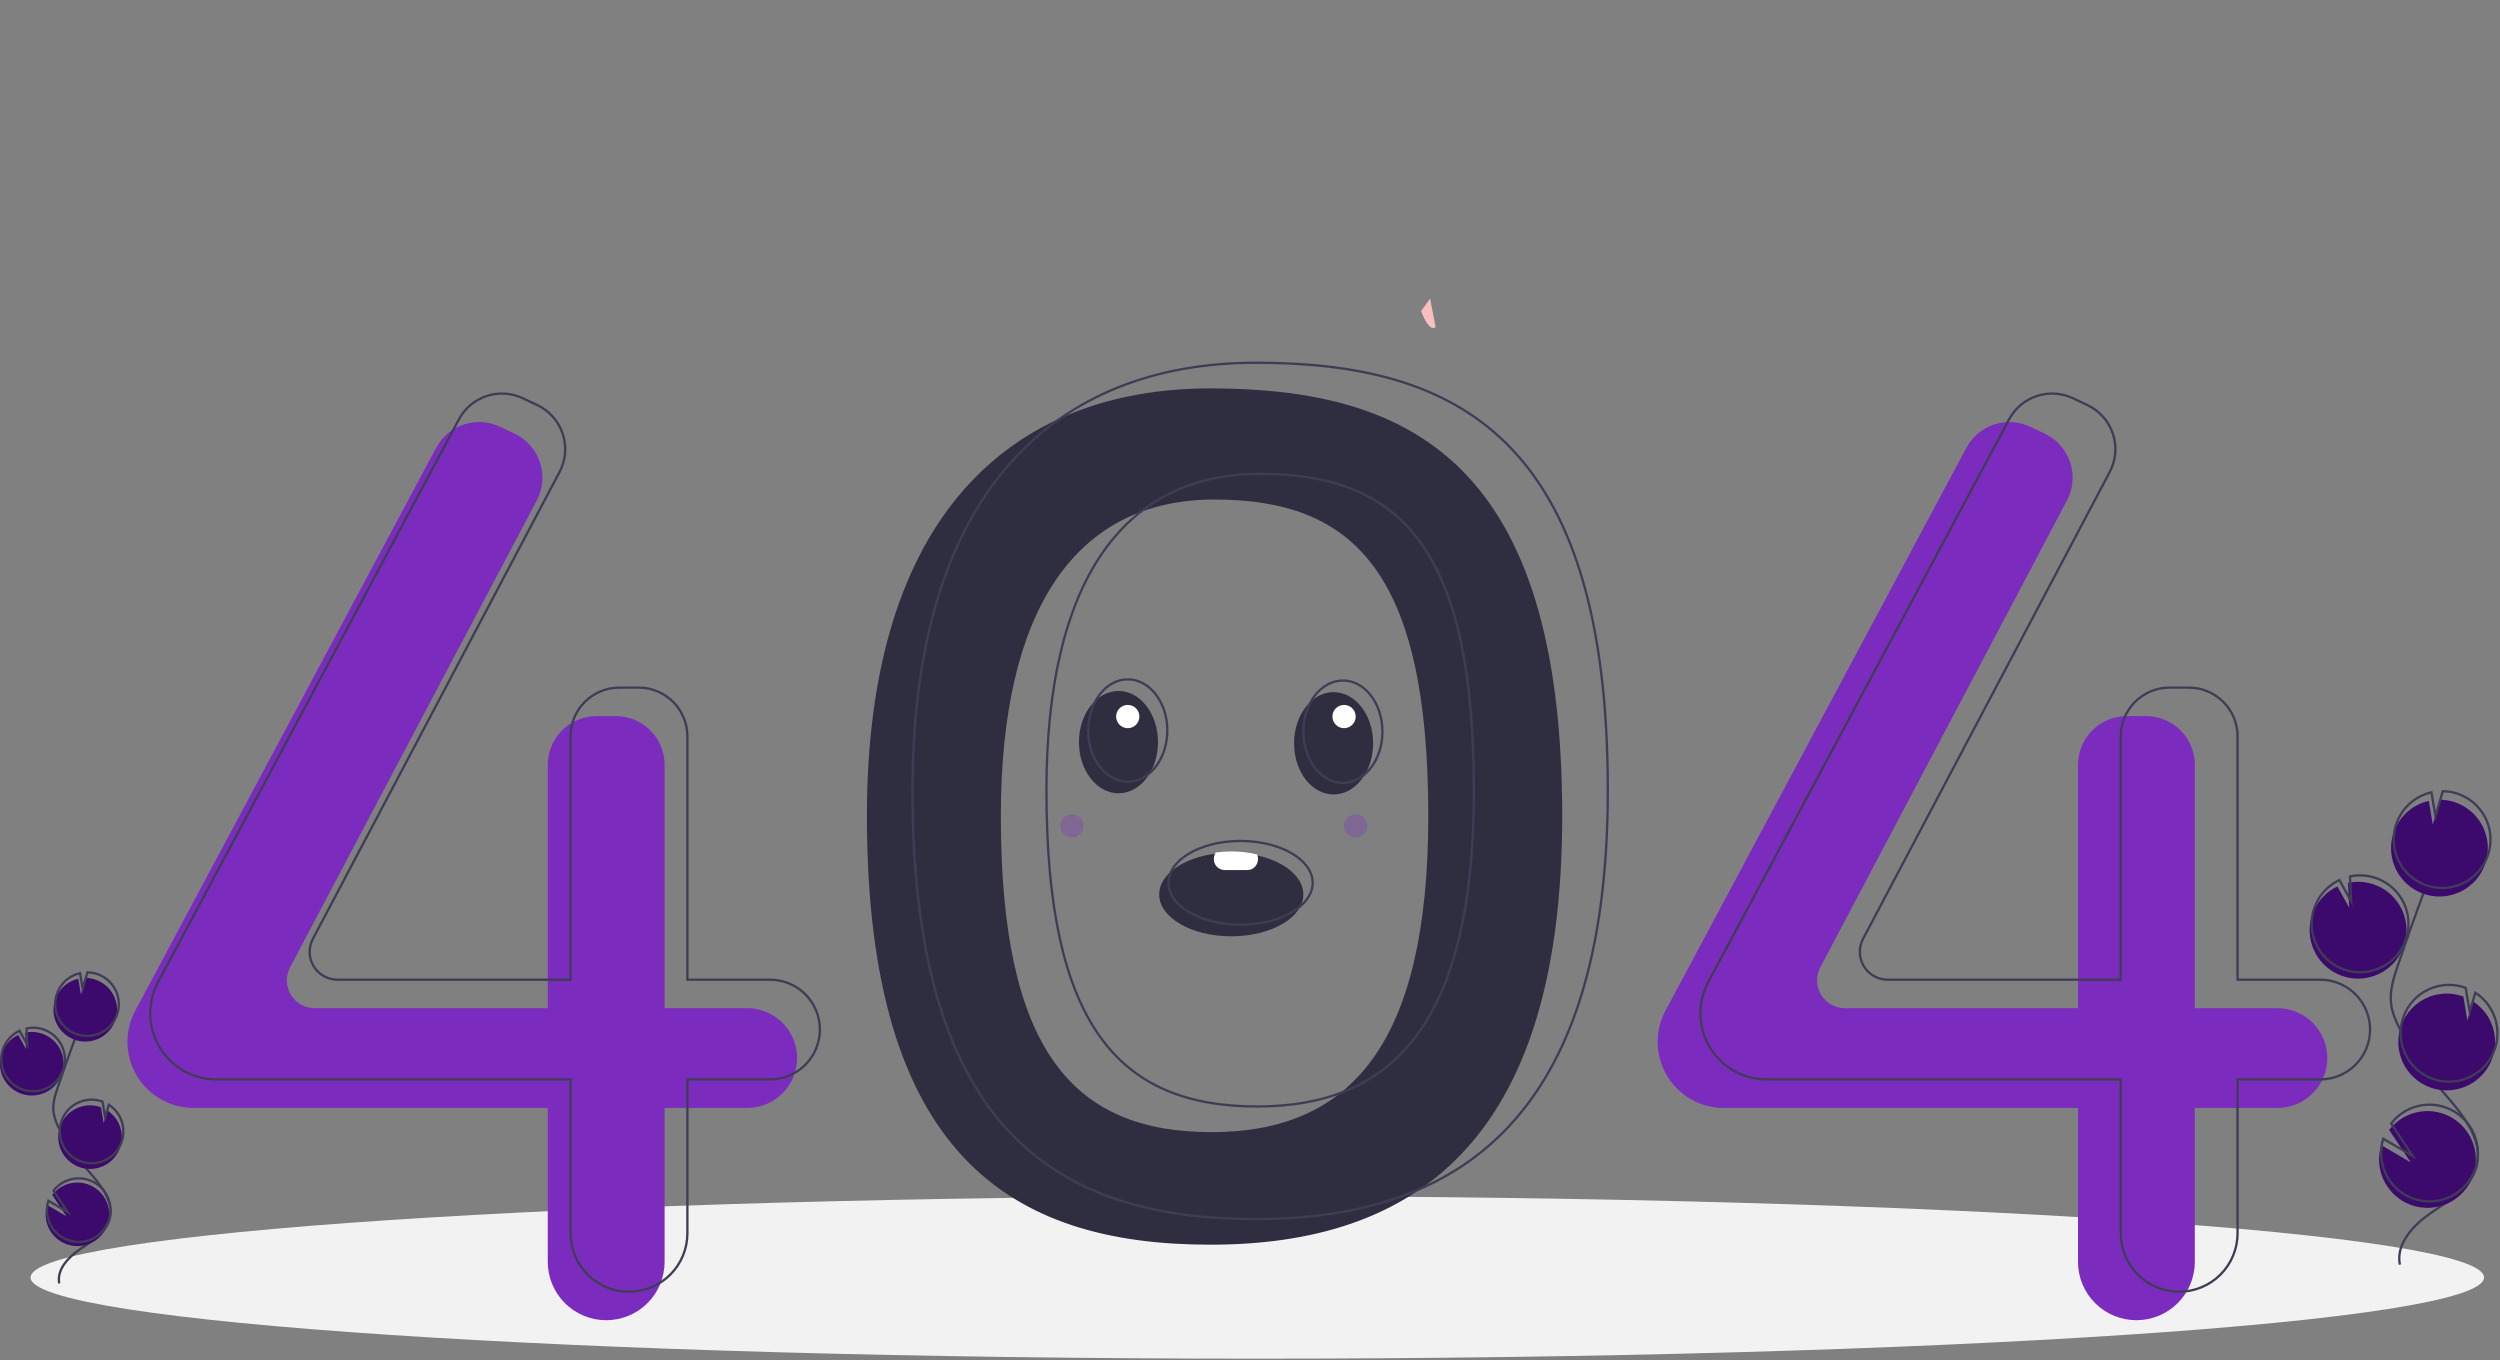 <svg width="1075" height="585" viewBox="0 0 1075 585" fill="none" xmlns="http://www.w3.org/2000/svg">
<rect x="0" y="0" width="1075" height="585" fill="#808080" stroke="none"/>
<g clip-path="url(#clip0_5_96)">
<path d="M540.645 584.232C831.975 584.232 1068.14 568.597 1068.14 549.31C1068.14 530.024 831.975 514.389 540.645 514.389C249.314 514.389 13.145 530.024 13.145 549.31C13.145 568.597 249.314 584.232 540.645 584.232Z" fill="#F2F2F2"/>
<path d="M520.424 167.01C434.48 167.01 372.773 222.149 372.773 350.808C372.773 496.621 434.48 535.218 520.424 535.218C606.368 535.218 671.751 492.945 671.751 350.808C671.751 198.868 606.368 167.01 520.424 167.01ZM520.989 486.818C461.462 486.818 430.363 451.895 430.363 350.902C430.363 261.79 462.736 214.797 522.262 214.797C581.789 214.797 614.161 245.665 614.161 350.902C614.161 449.349 580.516 486.818 520.989 486.818Z" fill="#2F2E41"/>
<path d="M321.312 433.517H285.777V328.878C285.777 323.32 283.57 317.99 279.64 314.06C275.71 310.13 270.379 307.922 264.822 307.922H256.495C253.743 307.922 251.018 308.464 248.476 309.517C245.933 310.57 243.623 312.114 241.677 314.06C239.731 316.006 238.188 318.316 237.134 320.859C236.081 323.401 235.539 326.126 235.539 328.878V433.517H135.309C133.247 433.517 131.22 432.984 129.425 431.97C127.63 430.956 126.127 429.495 125.063 427.729C123.998 425.963 123.409 423.952 123.351 421.891C123.293 419.83 123.768 417.788 124.732 415.965L230.814 215.185C232.137 212.682 232.938 209.937 233.17 207.115C233.403 204.293 233.061 201.454 232.166 198.768C231.27 196.082 229.84 193.606 227.961 191.488C226.082 189.37 223.794 187.655 221.234 186.446L214.971 183.489C210.109 181.193 204.549 180.854 199.444 182.542C194.338 184.23 190.077 187.817 187.542 192.559L58.16 434.592C55.957 438.713 54.805 443.314 54.805 447.988C54.805 451.719 55.54 455.414 56.968 458.862C58.396 462.31 60.489 465.442 63.127 468.081C65.766 470.719 68.899 472.812 72.346 474.241C75.794 475.669 79.489 476.404 83.221 476.404H235.539V542.571C235.539 545.869 236.189 549.136 237.451 552.183C238.714 555.231 240.564 558 242.896 560.333C245.229 562.665 247.998 564.515 251.046 565.778C254.093 567.04 257.36 567.69 260.658 567.69C263.957 567.69 267.223 567.04 270.271 565.778C273.319 564.515 276.088 562.665 278.42 560.333C280.753 558 282.603 555.231 283.865 552.183C285.128 549.136 285.777 545.869 285.777 542.571V476.404H321.312C326.999 476.404 332.453 474.144 336.474 470.123C340.496 466.102 342.755 460.648 342.755 454.96C342.755 449.273 340.496 443.819 336.474 439.798C332.453 435.777 326.999 433.517 321.312 433.517Z" fill="#7B2CBF"/>
<path d="M979.308 433.517H943.773V328.878C943.773 323.32 941.566 317.99 937.636 314.06C933.706 310.13 928.375 307.922 922.818 307.922H914.491C911.739 307.922 909.014 308.464 906.472 309.517C903.929 310.57 901.619 312.114 899.673 314.06C897.727 316.006 896.184 318.316 895.131 320.859C894.077 323.401 893.535 326.126 893.535 328.878V433.517H793.305C791.243 433.517 789.216 432.984 787.421 431.97C785.626 430.956 784.123 429.495 783.059 427.729C781.995 425.963 781.405 423.952 781.347 421.891C781.289 419.83 781.764 417.788 782.728 415.965L888.81 215.185C890.133 212.682 890.934 209.937 891.167 207.115C891.399 204.293 891.057 201.454 890.162 198.768C889.266 196.082 887.836 193.606 885.957 191.488C884.078 189.37 881.79 187.655 879.23 186.446L872.967 183.489C868.105 181.193 862.546 180.854 857.44 182.542C852.334 184.23 848.073 187.817 845.538 192.559L716.157 434.592C713.953 438.713 712.801 443.314 712.801 447.988C712.801 455.524 715.795 462.752 721.124 468.081C726.453 473.41 733.68 476.404 741.217 476.404H893.535V542.571C893.535 549.233 896.182 555.622 900.893 560.333C905.603 565.043 911.992 567.69 918.654 567.69C925.316 567.69 931.705 565.043 936.416 560.333C941.127 555.622 943.773 549.233 943.773 542.571V476.404H979.308C984.995 476.404 990.449 474.144 994.47 470.123C998.492 466.102 1000.75 460.648 1000.75 454.96C1000.75 449.273 998.492 443.819 994.47 439.798C990.449 435.777 984.995 433.517 979.308 433.517Z" fill="#7B2CBF"/>
<path d="M331.112 421.264H295.578V316.624C295.578 313.872 295.036 311.147 293.983 308.605C292.93 306.062 291.386 303.752 289.44 301.806C287.494 299.86 285.184 298.317 282.642 297.263C280.099 296.21 277.374 295.668 274.622 295.668H266.296C260.738 295.668 255.408 297.876 251.478 301.806C247.548 305.736 245.34 311.066 245.34 316.624V421.264H145.11C143.048 421.264 141.021 420.731 139.226 419.716C137.431 418.702 135.928 417.241 134.864 415.475C133.799 413.709 133.209 411.698 133.151 409.637C133.093 407.576 133.569 405.535 134.532 403.712L240.615 202.931C241.937 200.428 242.739 197.683 242.971 194.861C243.204 192.04 242.862 189.2 241.966 186.514C241.071 183.828 239.641 181.352 237.762 179.234C235.883 177.116 233.594 175.401 231.034 174.192L224.772 171.235C219.91 168.939 214.35 168.6 209.245 170.288C204.139 171.976 199.878 175.563 197.343 180.305L67.961 422.338C65.758 426.459 64.606 431.06 64.606 435.734C64.606 443.27 67.599 450.498 72.928 455.827C78.257 461.156 85.485 464.15 93.021 464.15H245.34V530.317C245.34 533.616 245.99 536.882 247.252 539.93C248.514 542.977 250.365 545.746 252.697 548.079C255.03 550.411 257.799 552.262 260.846 553.524C263.894 554.786 267.16 555.436 270.459 555.436C277.121 555.436 283.51 552.789 288.221 548.079C292.932 543.368 295.578 536.979 295.578 530.317V464.15H331.112C333.928 464.15 336.717 463.595 339.318 462.517C341.92 461.44 344.284 459.86 346.275 457.869C348.266 455.878 349.846 453.514 350.923 450.913C352.001 448.311 352.555 445.523 352.555 442.707C352.555 439.891 352.001 437.102 350.923 434.501C349.846 431.899 348.266 429.535 346.275 427.544C344.284 425.553 341.92 423.973 339.318 422.896C336.717 421.818 333.928 421.264 331.112 421.264Z" stroke="#3F3D56" stroke-miterlimit="10"/>
<path d="M997.687 421.264H962.152V316.624C962.152 311.066 959.945 305.736 956.015 301.806C952.085 297.876 946.754 295.668 941.197 295.668H932.87C930.118 295.668 927.393 296.21 924.851 297.263C922.308 298.317 919.998 299.86 918.052 301.806C916.106 303.752 914.563 306.062 913.509 308.605C912.456 311.147 911.914 313.872 911.914 316.624V421.264H811.684C809.622 421.264 807.595 420.731 805.8 419.716C804.005 418.702 802.502 417.241 801.438 415.475C800.373 413.709 799.784 411.698 799.726 409.637C799.668 407.576 800.143 405.535 801.107 403.712L907.189 202.931C908.512 200.428 909.313 197.683 909.546 194.861C909.778 192.04 909.436 189.2 908.541 186.514C907.645 183.828 906.215 181.352 904.336 179.234C902.457 177.116 900.169 175.401 897.609 174.192L891.346 171.235C886.484 168.939 880.925 168.6 875.819 170.288C870.713 171.976 866.452 175.563 863.917 180.305L734.536 422.338C732.332 426.459 731.18 431.06 731.18 435.734C731.18 443.27 734.174 450.498 739.503 455.827C744.832 461.156 752.059 464.15 759.596 464.15H911.914V530.317C911.914 536.979 914.561 543.368 919.271 548.079C923.982 552.789 930.371 555.436 937.033 555.436C943.695 555.436 950.084 552.789 954.795 548.079C959.506 543.368 962.152 536.979 962.152 530.317V464.15H997.687C1000.5 464.15 1003.29 463.595 1005.89 462.517C1008.49 461.44 1010.86 459.86 1012.85 457.869C1014.84 455.878 1016.42 453.514 1017.5 450.913C1018.58 448.311 1019.13 445.523 1019.13 442.707C1019.13 437.02 1016.87 431.565 1012.85 427.544C1008.83 423.523 1003.37 421.264 997.687 421.264Z" stroke="#3F3D56" stroke-miterlimit="10"/>
<path d="M540.03 155.982C454.086 155.982 392.379 211.122 392.379 339.78C392.379 485.593 454.086 524.191 540.03 524.191C625.974 524.191 691.357 481.917 691.357 339.78C691.357 187.841 625.974 155.982 540.03 155.982ZM540.595 475.791C481.068 475.791 449.969 440.868 449.969 339.875C449.969 250.763 482.341 203.77 541.868 203.77C601.395 203.77 633.767 234.638 633.767 339.875C633.767 438.322 600.122 475.791 540.595 475.791Z" stroke="#3F3D56" stroke-miterlimit="10"/>
<path d="M611.086 133.756C611.086 133.756 614.338 143.128 617.315 140.633L614.942 128.383L611.086 133.756Z" fill="#FBBEBE"/>
<path d="M1006.86 419.55C1009.89 420.652 1013.14 421.034 1016.34 420.668C1019.54 420.302 1022.62 419.197 1025.32 417.44C1028.02 415.683 1030.28 413.323 1031.91 410.545C1033.55 407.767 1034.51 404.647 1034.74 401.432C1034.96 398.216 1034.43 394.993 1033.2 392.016C1031.96 389.039 1030.06 386.389 1027.62 384.276C1025.19 382.162 1022.3 380.643 1019.18 379.838C1016.05 379.032 1012.79 378.963 1009.64 379.635L1010.16 390.347L1005.09 381.167C1000.12 383.504 996.272 387.72 994.405 392.889C993.742 394.7 993.339 396.596 993.208 398.519C992.888 403.033 994.049 407.528 996.513 411.323C998.977 415.118 1002.61 418.006 1006.86 419.55Z" fill="#3C096C"/>
<path d="M1031.94 543.793C1030.15 534.682 1037.9 526.606 1045.56 521.356C1053.22 516.106 1062.17 510.948 1064.78 502.039C1068.53 489.235 1057.35 477.509 1048.64 467.398C1042.18 459.893 1036.64 451.65 1032.12 442.84C1030.31 439.308 1028.64 435.615 1028.17 431.674C1027.48 425.998 1029.3 420.351 1031.14 414.937C1037.26 396.903 1043.8 379.019 1050.77 361.287" stroke="#3F3D56" stroke-miterlimit="10"/>
<path d="M1007.72 416.793C1010.75 417.894 1013.99 418.276 1017.2 417.91C1020.4 417.544 1023.47 416.439 1026.17 414.682C1028.88 412.926 1031.13 410.565 1032.77 407.787C1034.4 405.009 1035.37 401.89 1035.59 398.674C1035.82 395.459 1035.29 392.235 1034.06 389.258C1032.82 386.281 1030.91 383.631 1028.48 381.518C1026.04 379.404 1023.15 377.885 1020.03 377.08C1016.91 376.275 1013.64 376.205 1010.49 376.877L1011.01 387.589L1005.94 378.409C1000.97 380.746 997.128 384.963 995.261 390.132C994.598 391.942 994.195 393.838 994.064 395.762C993.744 400.275 994.904 404.77 997.368 408.565C999.833 412.36 1003.47 415.249 1007.72 416.793Z" stroke="#3F3D56" stroke-miterlimit="10"/>
<path d="M1029.4 357.588C1030.59 354.308 1032.58 351.38 1035.2 349.074C1037.82 346.767 1040.97 345.157 1044.38 344.391L1046.09 354.575L1049.27 343.879C1053.68 343.944 1057.95 345.41 1061.48 348.064C1065 350.718 1067.59 354.424 1068.87 358.645C1070.15 362.867 1070.06 367.386 1068.6 371.551C1067.15 375.716 1064.41 379.31 1060.78 381.815C1057.15 384.321 1052.81 385.607 1048.4 385.489C1043.99 385.371 1039.73 383.855 1036.24 381.159C1032.75 378.463 1030.2 374.727 1028.97 370.49C1027.74 366.253 1027.89 361.735 1029.4 357.588Z" fill="#3C096C"/>
<path d="M1030.54 353.911C1031.73 350.631 1033.73 347.702 1036.34 345.396C1038.96 343.09 1042.12 341.479 1045.52 340.713L1047.23 350.897L1050.41 340.201C1054.82 340.267 1059.1 341.732 1062.62 344.386C1066.15 347.04 1068.74 350.746 1070.02 354.967C1071.3 359.189 1071.2 363.708 1069.75 367.873C1068.29 372.038 1065.55 375.632 1061.92 378.138C1058.29 380.643 1053.96 381.93 1049.55 381.811C1045.14 381.693 1040.88 380.177 1037.39 377.481C1033.89 374.785 1031.35 371.049 1030.12 366.812C1028.89 362.576 1029.04 358.058 1030.54 353.911Z" stroke="#3F3D56" stroke-miterlimit="10"/>
<path d="M1044.99 467.604C1049.8 469.346 1055.07 469.26 1059.82 467.362C1064.56 465.464 1068.44 461.886 1070.72 457.31C1073 452.735 1073.51 447.482 1072.16 442.552C1070.81 437.623 1067.7 433.362 1063.41 430.581L1060.97 438.8L1059.24 428.496C1059.22 428.488 1059.2 428.482 1059.19 428.476C1056.62 427.542 1053.89 427.124 1051.16 427.245C1048.42 427.366 1045.74 428.024 1043.27 429.181C1040.79 430.339 1038.57 431.973 1036.72 433.99C1034.88 436.008 1033.45 438.369 1032.51 440.939C1031.58 443.509 1031.16 446.238 1031.29 448.969C1031.41 451.7 1032.07 454.38 1033.23 456.857C1034.39 459.333 1036.02 461.557 1038.04 463.401C1040.06 465.245 1042.42 466.673 1044.99 467.604Z" fill="#3C096C"/>
<path d="M1045.98 463.879C1050.78 465.622 1056.06 465.536 1060.81 463.637C1065.55 461.739 1069.43 458.161 1071.71 453.586C1073.98 449.01 1074.5 443.757 1073.15 438.828C1071.8 433.898 1068.69 429.637 1064.4 426.856L1061.96 435.076L1060.23 424.772C1060.21 424.764 1060.19 424.757 1060.17 424.752C1057.6 423.818 1054.88 423.399 1052.14 423.52C1049.41 423.641 1046.73 424.299 1044.26 425.457C1041.78 426.614 1039.55 428.248 1037.71 430.265C1035.86 432.283 1034.43 434.644 1033.5 437.214C1032.57 439.784 1032.15 442.513 1032.27 445.244C1032.4 447.976 1033.06 450.656 1034.22 453.132C1035.37 455.608 1037.01 457.832 1039.03 459.676C1041.05 461.52 1043.41 462.948 1045.98 463.879Z" stroke="#3F3D56" stroke-miterlimit="10"/>
<path d="M1023.32 502.167C1024.15 506.868 1026.57 511.141 1030.17 514.271C1033.77 517.4 1038.34 519.196 1043.11 519.357C1047.88 519.517 1052.56 518.033 1056.37 515.153C1060.17 512.273 1062.87 508.172 1064.01 503.538C1065.15 498.904 1064.66 494.019 1062.63 489.701C1060.59 485.384 1057.14 481.898 1052.84 479.827C1048.54 477.756 1043.66 477.226 1039.01 478.326C1034.37 479.426 1030.25 482.09 1027.33 485.87L1036.61 499.827L1023.94 492.419C1022.95 495.572 1022.74 498.916 1023.32 502.167Z" fill="#3C096C"/>
<path d="M1024.18 499.41C1025.01 504.11 1027.42 508.383 1031.02 511.513C1034.63 514.642 1039.2 516.438 1043.97 516.599C1048.74 516.759 1053.42 515.275 1057.22 512.395C1061.03 509.515 1063.72 505.414 1064.87 500.78C1066.01 496.146 1065.52 491.261 1063.48 486.944C1061.45 482.627 1057.99 479.14 1053.69 477.069C1049.39 474.998 1044.51 474.468 1039.87 475.568C1035.23 476.669 1031.1 479.332 1028.19 483.112L1037.46 497.069L1024.79 489.661C1023.81 492.815 1023.6 496.158 1024.18 499.41Z" stroke="#3F3D56" stroke-miterlimit="10"/>
<path d="M9.007 470.248C10.997 470.972 13.128 471.223 15.232 470.983C17.336 470.742 19.356 470.016 21.131 468.862C22.907 467.708 24.39 466.157 25.464 464.332C26.538 462.506 27.173 460.457 27.32 458.344C27.467 456.231 27.121 454.114 26.309 452.157C25.498 450.201 24.243 448.46 22.644 447.072C21.045 445.683 19.145 444.685 17.095 444.156C15.044 443.627 12.899 443.582 10.828 444.023L11.17 451.061L7.84 445.03C4.572 446.565 2.047 449.335 0.821 452.732C0.385 453.921 0.12 455.167 0.034 456.43C-0.176 459.396 0.586 462.349 2.205 464.843C3.824 467.336 6.212 469.234 9.007 470.248Z" fill="#3C096C"/>
<path d="M25.482 551.878C24.307 545.893 29.4 540.586 34.431 537.137C39.463 533.688 45.341 530.299 47.058 524.445C49.525 516.033 42.176 508.329 36.456 501.685C32.213 496.755 28.569 491.339 25.6 485.551C24.309 483.277 23.43 480.793 23.003 478.214C22.552 474.485 23.75 470.775 24.957 467.218C28.978 455.369 33.277 443.619 37.854 431.969" stroke="#3F3D56" stroke-miterlimit="10"/>
<path d="M9.569 468.438C11.559 469.161 13.691 469.413 15.795 469.172C17.899 468.931 19.918 468.205 21.694 467.051C23.469 465.897 24.953 464.346 26.026 462.521C27.101 460.696 27.736 458.646 27.883 456.534C28.029 454.421 27.683 452.303 26.872 450.347C26.06 448.391 24.806 446.65 23.207 445.261C21.608 443.873 19.708 442.875 17.657 442.346C15.607 441.817 13.461 441.771 11.39 442.213L11.732 449.251L8.403 443.219C5.135 444.755 2.61 447.525 1.383 450.921C0.948 452.111 0.683 453.356 0.597 454.62C0.387 457.585 1.149 460.539 2.768 463.032C4.387 465.526 6.775 467.423 9.569 468.438Z" stroke="#3F3D56" stroke-miterlimit="10"/>
<path d="M23.812 429.539C24.593 427.384 25.904 425.46 27.624 423.944C29.344 422.429 31.418 421.371 33.654 420.868L34.78 427.559L36.867 420.531C39.766 420.574 42.575 421.537 44.891 423.281C47.206 425.025 48.907 427.459 49.748 430.233C50.59 433.007 50.528 435.976 49.572 438.712C48.616 441.448 46.815 443.81 44.429 445.456C42.044 447.102 39.196 447.947 36.299 447.87C33.401 447.792 30.604 446.796 28.309 445.025C26.015 443.253 24.343 440.799 23.535 438.015C22.726 435.232 22.823 432.263 23.812 429.539Z" fill="#3C096C"/>
<path d="M24.562 427.123C25.343 424.967 26.654 423.044 28.374 421.528C30.094 420.013 32.168 418.955 34.404 418.452L35.53 425.142L37.617 418.115C40.516 418.158 43.325 419.121 45.64 420.865C47.956 422.609 49.657 425.043 50.498 427.817C51.34 430.591 51.278 433.56 50.322 436.296C49.366 439.032 47.565 441.394 45.179 443.04C42.794 444.686 39.946 445.531 37.049 445.454C34.151 445.376 31.354 444.38 29.059 442.609C26.765 440.837 25.093 438.383 24.285 435.599C23.476 432.816 23.573 429.847 24.562 427.123Z" stroke="#3F3D56" stroke-miterlimit="10"/>
<path d="M34.056 501.822C37.212 502.967 40.679 502.91 43.797 501.663C46.914 500.416 49.464 498.065 50.959 495.059C52.455 492.052 52.792 488.601 51.906 485.362C51.021 482.124 48.974 479.324 46.157 477.497L44.553 482.897L43.416 476.127C43.405 476.122 43.393 476.118 43.381 476.114C41.693 475.5 39.9 475.225 38.105 475.304C36.311 475.384 34.549 475.816 32.921 476.576C31.294 477.336 29.832 478.41 28.619 479.736C27.407 481.061 26.467 482.613 25.855 484.302C25.242 485.99 24.968 487.783 25.049 489.578C25.13 491.373 25.563 493.134 26.325 494.761C27.086 496.388 28.161 497.849 29.488 499.061C30.814 500.272 32.366 501.21 34.056 501.822Z" fill="#3C096C"/>
<path d="M34.71 499.375C37.866 500.52 41.334 500.463 44.451 499.216C47.568 497.969 50.118 495.618 51.613 492.612C53.109 489.606 53.446 486.154 52.56 482.915C51.675 479.677 49.629 476.877 46.811 475.05L45.207 480.45L44.07 473.68C44.059 473.675 44.047 473.671 44.035 473.667C42.347 473.055 40.555 472.781 38.761 472.861C36.968 472.942 35.207 473.374 33.581 474.135C30.296 475.671 27.756 478.449 26.519 481.858C25.282 485.267 25.45 489.028 26.986 492.313C28.523 495.598 31.301 498.138 34.71 499.375Z" stroke="#3F3D56" stroke-miterlimit="10"/>
<path d="M19.823 524.531C20.366 527.619 21.954 530.426 24.321 532.482C26.688 534.539 29.69 535.718 32.824 535.824C35.958 535.93 39.032 534.954 41.532 533.062C44.032 531.17 45.806 528.475 46.555 525.431C47.304 522.386 46.984 519.176 45.647 516.34C44.311 513.504 42.04 511.213 39.215 509.852C36.39 508.491 33.184 508.143 30.133 508.866C27.082 509.589 24.372 511.339 22.458 513.823L28.551 522.993L20.226 518.126C19.581 520.197 19.443 522.394 19.823 524.531Z" fill="#3C096C"/>
<path d="M20.386 522.718C20.929 525.806 22.517 528.614 24.884 530.67C27.251 532.726 30.253 533.906 33.386 534.012C36.52 534.117 39.595 533.142 42.095 531.25C44.595 529.357 46.368 526.663 47.117 523.618C47.867 520.574 47.546 517.364 46.21 514.528C44.873 511.691 42.602 509.4 39.778 508.04C36.953 506.679 33.746 506.331 30.695 507.054C27.644 507.777 24.935 509.527 23.021 512.01L29.113 521.18L20.789 516.313C20.143 518.385 20.005 520.582 20.386 522.718Z" stroke="#3F3D56" stroke-miterlimit="10"/>
<path d="M480.945 341.115C490.334 341.115 497.945 331.265 497.945 319.115C497.945 306.965 490.334 297.115 480.945 297.115C471.556 297.115 463.945 306.965 463.945 319.115C463.945 331.265 471.556 341.115 480.945 341.115Z" fill="#2F2E41"/>
<path d="M573.445 341.615C582.834 341.615 590.445 331.765 590.445 319.615C590.445 307.465 582.834 297.615 573.445 297.615C564.056 297.615 556.445 307.465 556.445 319.615C556.445 331.765 564.056 341.615 573.445 341.615Z" fill="#2F2E41"/>
<path d="M560.445 384.615C560.445 394.555 546.565 402.615 529.445 402.615C512.325 402.615 498.445 394.555 498.445 384.615C498.445 376.005 508.855 368.805 522.765 367.045C524.98 366.753 527.212 366.61 529.445 366.615C533.188 366.603 536.921 367.006 540.575 367.816C552.195 370.406 560.445 376.955 560.445 384.615Z" fill="#2F2E41"/>
<path d="M484.945 336.115C494.334 336.115 501.945 326.265 501.945 314.115C501.945 301.965 494.334 292.115 484.945 292.115C475.556 292.115 467.945 301.965 467.945 314.115C467.945 326.265 475.556 336.115 484.945 336.115Z" stroke="#3F3D56" stroke-miterlimit="10"/>
<path d="M577.445 336.615C586.834 336.615 594.445 326.765 594.445 314.615C594.445 302.465 586.834 292.615 577.445 292.615C568.056 292.615 560.445 302.465 560.445 314.615C560.445 326.765 568.056 336.615 577.445 336.615Z" stroke="#3F3D56" stroke-miterlimit="10"/>
<path d="M533.445 397.615C550.566 397.615 564.445 389.556 564.445 379.615C564.445 369.674 550.566 361.615 533.445 361.615C516.324 361.615 502.445 369.674 502.445 379.615C502.445 389.556 516.324 397.615 533.445 397.615Z" stroke="#3F3D56" stroke-miterlimit="10"/>
<path d="M540.947 369.316C540.955 370.573 540.483 371.786 539.627 372.707C539.223 373.149 538.732 373.502 538.185 373.744C537.637 373.986 537.046 374.113 536.447 374.115H526.447C525.215 374.073 524.05 373.544 523.207 372.644C522.364 371.745 521.911 370.548 521.947 369.316C521.942 368.341 522.228 367.386 522.767 366.574C524.98 366.263 527.213 366.109 529.447 366.115C533.195 366.103 536.931 366.533 540.577 367.396C540.824 368.005 540.95 368.658 540.947 369.316Z" fill="white"/>
<path d="M484.945 313.115C487.707 313.115 489.945 310.877 489.945 308.115C489.945 305.354 487.707 303.115 484.945 303.115C482.184 303.115 479.945 305.354 479.945 308.115C479.945 310.877 482.184 313.115 484.945 313.115Z" fill="white"/>
<path d="M577.945 313.115C580.707 313.115 582.945 310.877 582.945 308.115C582.945 305.354 580.707 303.115 577.945 303.115C575.184 303.115 572.945 305.354 572.945 308.115C572.945 310.877 575.184 313.115 577.945 313.115Z" fill="white"/>
<path opacity="0.3" d="M582.945 360.115C585.707 360.115 587.945 357.877 587.945 355.115C587.945 352.354 585.707 350.115 582.945 350.115C580.184 350.115 577.945 352.354 577.945 355.115C577.945 357.877 580.184 360.115 582.945 360.115Z" fill="#7B2CBF"/>
<path opacity="0.3" d="M460.945 360.115C463.707 360.115 465.945 357.877 465.945 355.115C465.945 352.354 463.707 350.115 460.945 350.115C458.184 350.115 455.945 352.354 455.945 355.115C455.945 357.877 458.184 360.115 460.945 360.115Z" fill="#7B2CBF"/>
</g>
<defs>
<clipPath id="clip0_5_96">
<rect width="1074.39" height="584.231" fill="white"/>
</clipPath>
</defs>
</svg>
